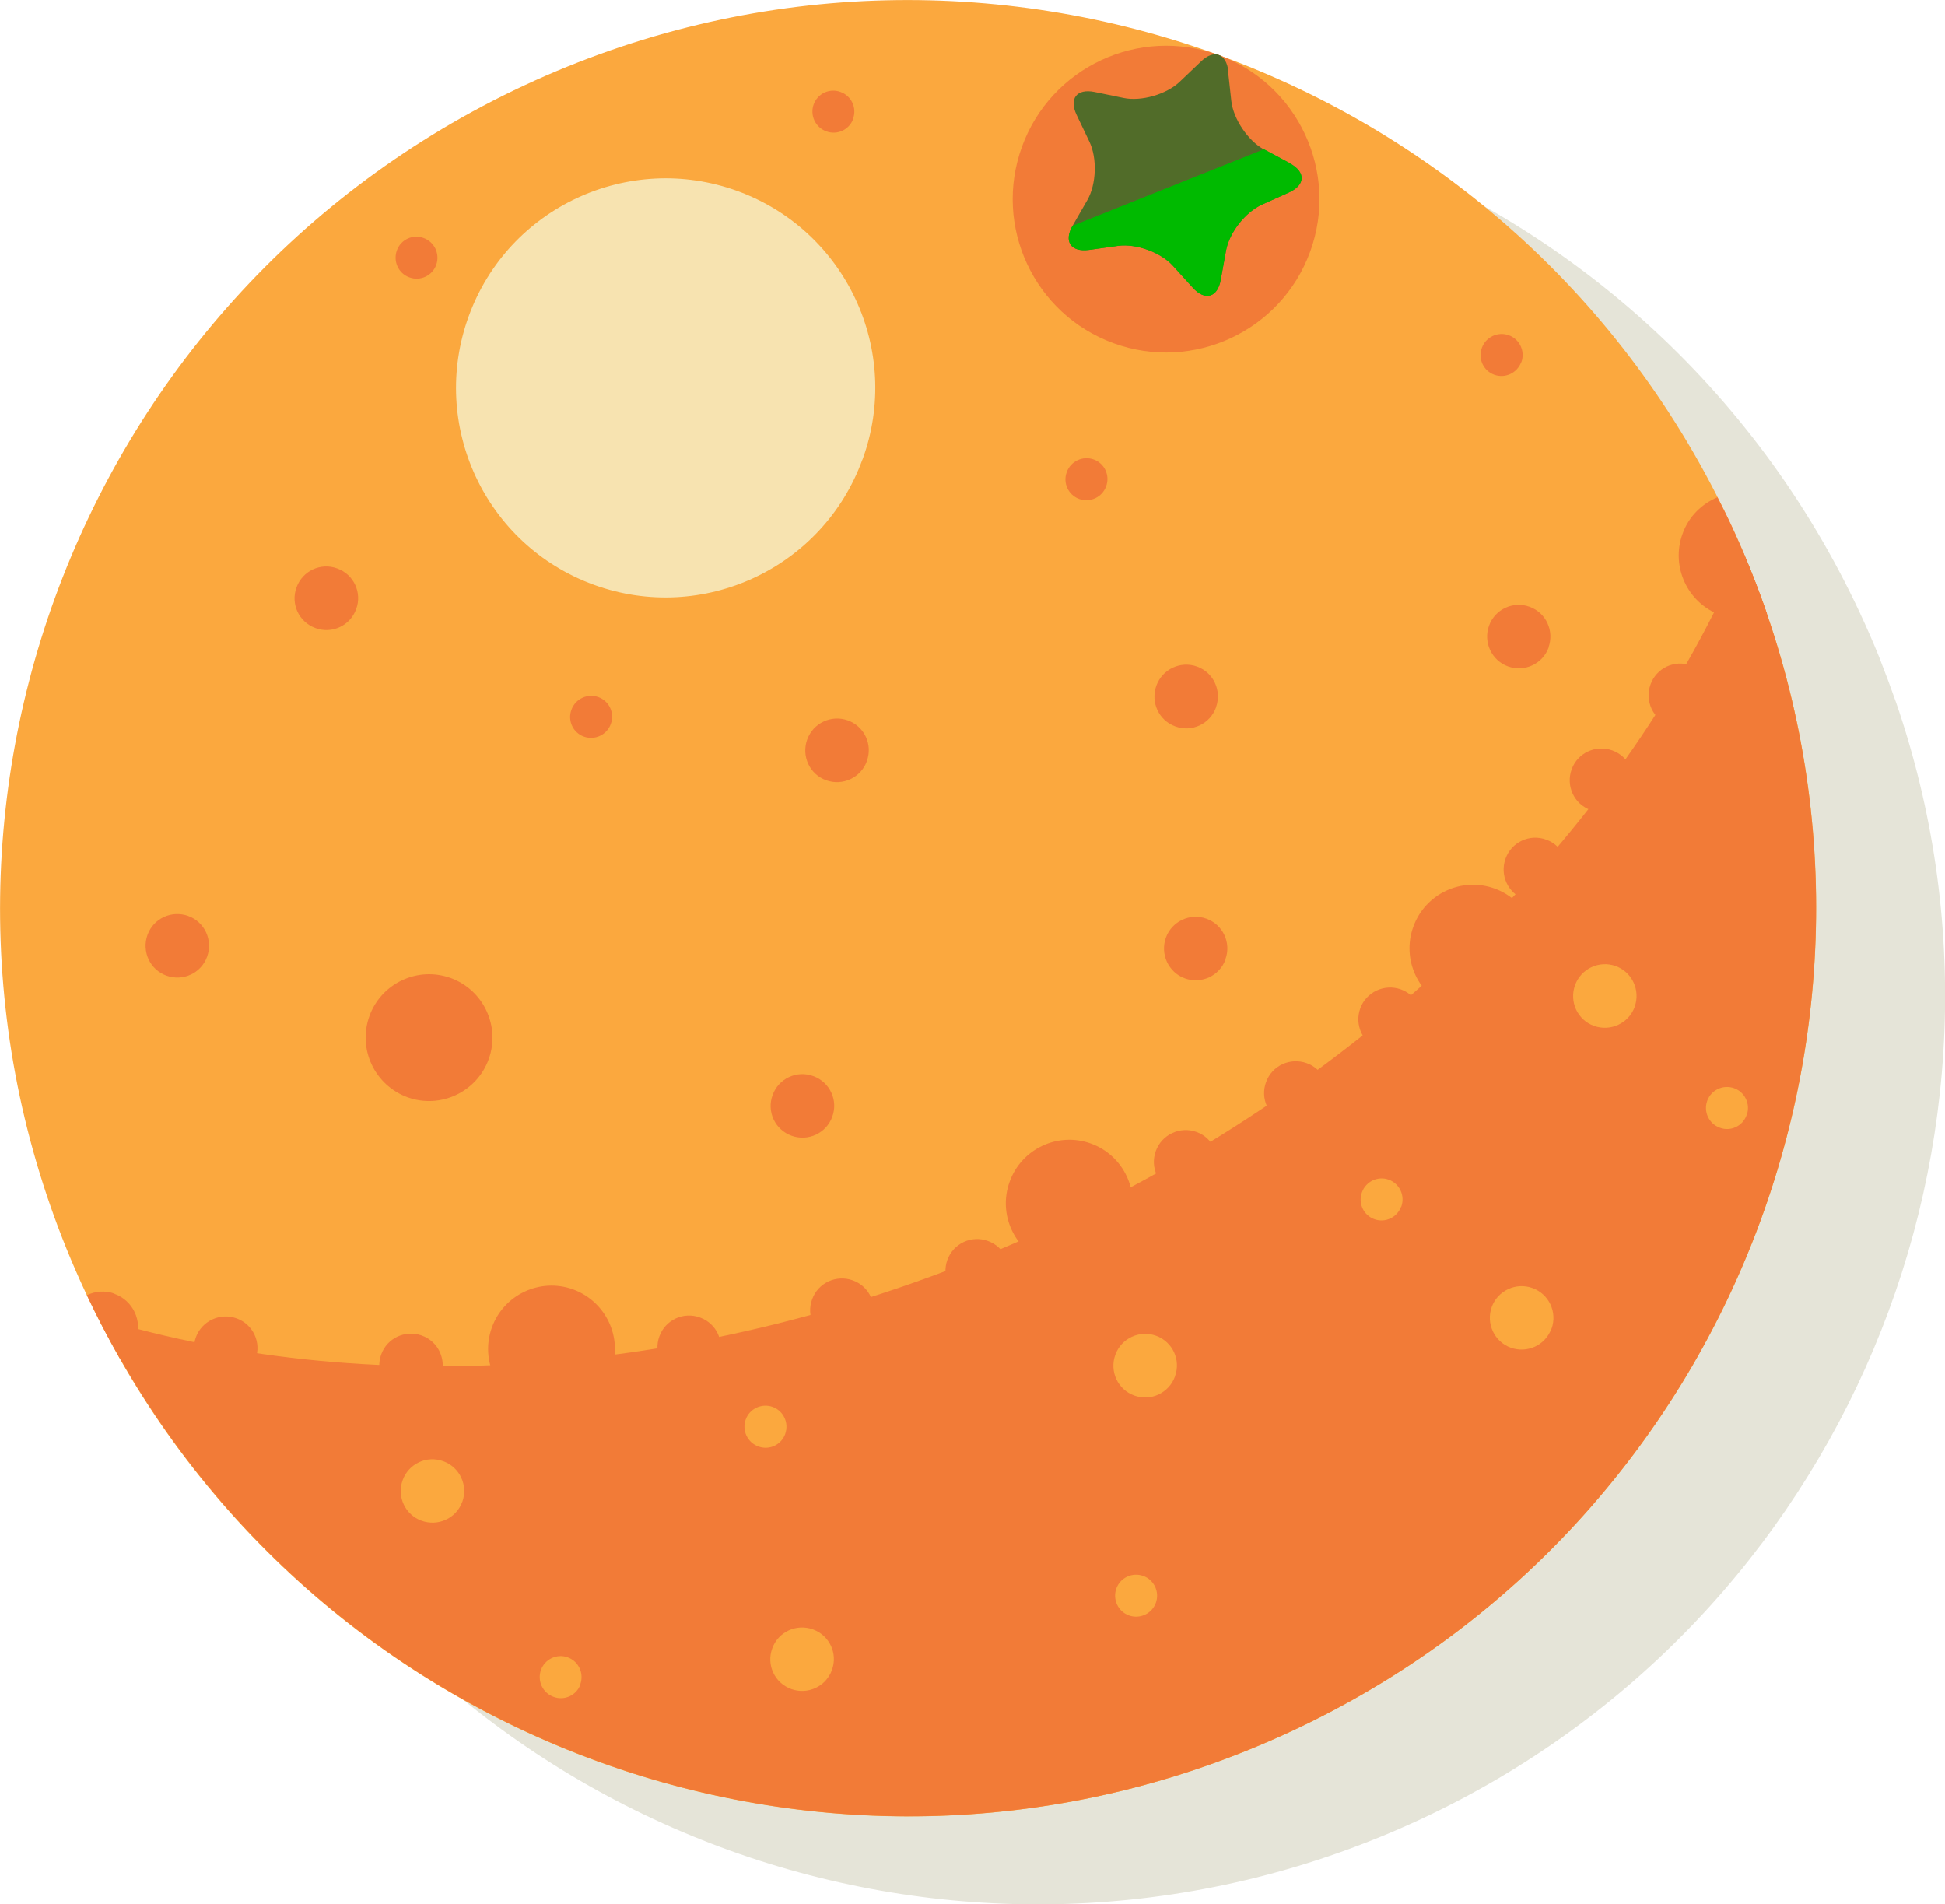 <?xml version="1.0" encoding="UTF-8"?><svg id="Layer_2" xmlns="http://www.w3.org/2000/svg" viewBox="0 0 114.19 111.79"><defs><style>.cls-1{fill:#f27b37;}.cls-2{fill:#00ba00;}.cls-3{fill:#fba83e;}.cls-4{fill:#e5e4d8;}.cls-5{fill:#516c29;}.cls-6{fill:#f7e3b0;}</style></defs><g id="Layer_1-2"><g><path class="cls-4" d="M12.67,81.19h0v.02c.6,1.25,1.24,2.46,1.91,3.64,0,.01,.01,.03,.02,.04h0c13.59,23.88,43.47,33.71,68.81,21.9,24.95-11.63,36.66-40.12,27.9-65.58h0s-.01-.03-.02-.05c-.27-.77-.56-1.55-.86-2.31-.04-.1-.07-.19-.11-.29-.35-.87-.73-1.73-1.13-2.59-6.22-13.34-17.26-22.89-30.07-27.56h0c-12.82-4.67-27.41-4.44-40.75,1.78C11.68,22.61,.14,54.32,12.58,81c.03,.06,.06,.12,.09,.19Z"/><g><path class="cls-3" d="M101.62,30.79c12.44,26.68,.9,58.39-25.78,70.83-26.68,12.44-58.39,.9-70.83-25.78C-7.43,49.16,4.11,17.45,30.79,5.01c26.68-12.44,58.39-.9,70.83,25.78Z"/><path class="cls-1" d="M61.98,71.89c-19.34,9.02-39.74,10.47-56.21,5.47,12.92,25.58,43.91,36.46,70.08,24.25,26.16-12.2,37.75-42.92,26.46-69.27-6.76,15.84-20.98,30.53-40.32,39.55Z"/><path class="cls-6" d="M50.63,26.98c-2.32,6.38-9.38,9.67-15.76,7.35-6.38-2.32-9.68-9.38-7.35-15.77,2.32-6.38,9.38-9.67,15.77-7.35,6.38,2.32,9.68,9.38,7.35,15.76Z"/><path class="cls-1" d="M76.92,14.77c-1.7,4.67-6.87,7.08-11.54,5.38-4.67-1.7-7.08-6.87-5.38-11.54,1.7-4.67,6.87-7.08,11.54-5.38,4.67,1.7,7.08,6.87,5.38,11.54Z"/><path class="cls-1" d="M6.73,75.94c-.55-.2-1.14-.15-1.63,.09,.6,1.27,1.25,2.5,1.93,3.7,.42-.24,.78-.6,.95-1.09,.4-1.09-.17-2.3-1.26-2.69Z"/><path class="cls-1" d="M28.69,62.18c-.7,1.93-2.84,2.93-4.77,2.23-1.93-.71-2.93-2.84-2.23-4.77,.7-1.93,2.84-2.93,4.77-2.23,1.93,.7,2.93,2.84,2.23,4.77Z"/><path class="cls-1" d="M15,79.78c-.35,.97-1.42,1.46-2.39,1.11-.97-.35-1.47-1.42-1.11-2.39,.35-.96,1.42-1.46,2.39-1.11,.97,.35,1.47,1.42,1.11,2.39Z"/><path class="cls-1" d="M25.88,80.79c-.35,.96-1.42,1.46-2.39,1.11-.97-.35-1.46-1.42-1.11-2.39,.35-.97,1.42-1.46,2.39-1.11,.97,.35,1.46,1.42,1.11,2.39Z"/><path class="cls-1" d="M42.21,79.73c-.35,.96-1.42,1.46-2.39,1.11-.97-.35-1.46-1.42-1.11-2.39,.35-.97,1.42-1.47,2.39-1.11,.97,.35,1.46,1.42,1.11,2.39Z"/><path class="cls-1" d="M59.12,75.24c-.35,.97-1.42,1.46-2.39,1.11-.97-.35-1.46-1.42-1.11-2.39,.35-.97,1.42-1.47,2.39-1.11,.97,.35,1.46,1.42,1.11,2.39Z"/><path class="cls-1" d="M51.17,77.55c-.35,.96-1.42,1.46-2.38,1.11-.97-.35-1.47-1.42-1.11-2.39,.35-.97,1.42-1.46,2.39-1.11,.97,.35,1.47,1.42,1.11,2.39Z"/><path class="cls-1" d="M71.36,68.84c-.35,.97-1.42,1.46-2.39,1.11-.97-.35-1.47-1.42-1.11-2.39,.35-.96,1.42-1.46,2.39-1.11,.97,.35,1.46,1.42,1.11,2.39Z"/><path class="cls-1" d="M83.36,60.47c-.35,.97-1.42,1.47-2.39,1.11-.97-.35-1.46-1.42-1.11-2.39,.35-.96,1.42-1.46,2.39-1.11,.97,.35,1.46,1.42,1.11,2.39Z"/><path class="cls-1" d="M77.83,64.8c-.35,.97-1.42,1.46-2.39,1.11-.97-.35-1.47-1.42-1.11-2.39,.35-.97,1.42-1.46,2.39-1.11,.97,.35,1.47,1.42,1.11,2.39Z"/><path class="cls-1" d="M91.89,51.68c-.35,.97-1.42,1.47-2.39,1.11-.97-.35-1.46-1.42-1.11-2.39,.35-.97,1.42-1.47,2.39-1.11,.97,.35,1.46,1.42,1.11,2.39Z"/><path class="cls-1" d="M95.77,46.44c-.35,.97-1.42,1.46-2.39,1.11-.97-.35-1.46-1.42-1.11-2.39,.35-.97,1.42-1.46,2.39-1.11,.97,.35,1.46,1.42,1.11,2.39Z"/><path class="cls-1" d="M100.41,41.46c-.35,.97-1.42,1.46-2.39,1.11-.97-.35-1.47-1.42-1.12-2.39,.35-.97,1.42-1.47,2.39-1.11,.97,.35,1.47,1.42,1.12,2.39Z"/><path class="cls-1" d="M90.92,38.01c-.35,.97-1.42,1.46-2.39,1.11-.96-.35-1.46-1.42-1.11-2.39,.35-.97,1.42-1.46,2.38-1.11,.97,.35,1.46,1.42,1.11,2.39Z"/><path class="cls-1" d="M71.39,41.53c-.35,.97-1.42,1.47-2.39,1.11-.97-.35-1.46-1.42-1.11-2.39,.35-.97,1.42-1.47,2.39-1.12,.97,.35,1.46,1.42,1.11,2.39Z"/><path class="cls-1" d="M50.09,6.98c-.23,.64-.94,.97-1.58,.73-.64-.23-.97-.94-.74-1.58,.23-.64,.94-.97,1.58-.73,.64,.23,.97,.94,.73,1.58Z"/><path class="cls-1" d="M25.61,15.55c-.23,.64-.94,.97-1.58,.73-.64-.23-.96-.94-.73-1.58,.23-.64,.94-.97,1.57-.73,.64,.23,.97,.94,.74,1.58Z"/><path class="cls-1" d="M89.31,21.26c-.24,.64-.94,.97-1.58,.74-.64-.23-.97-.94-.73-1.58,.23-.64,.94-.97,1.58-.74,.64,.23,.97,.94,.74,1.58Z"/><path class="cls-1" d="M64.94,28.55c-.23,.64-.94,.97-1.58,.74-.64-.23-.97-.94-.73-1.58,.23-.64,.94-.97,1.58-.74,.64,.23,.97,.94,.73,1.58Z"/><path class="cls-1" d="M35.86,42.5c-.23,.64-.94,.97-1.58,.74-.64-.23-.97-.94-.73-1.58,.23-.64,.94-.97,1.58-.74,.64,.23,.97,.94,.73,1.58Z"/><path class="cls-3" d="M34.08,98.88c-.23,.64-.94,.97-1.58,.73-.64-.23-.97-.94-.74-1.58,.23-.64,.94-.97,1.57-.74,.64,.23,.97,.94,.74,1.58Z"/><path class="cls-3" d="M46.1,84.18c-.23,.64-.94,.97-1.58,.73-.64-.23-.97-.94-.74-1.58,.23-.64,.94-.97,1.58-.74,.64,.23,.97,.94,.74,1.58Z"/><path class="cls-3" d="M67.86,94.09c-.23,.64-.94,.97-1.58,.74-.64-.23-.97-.94-.74-1.58,.23-.64,.94-.97,1.58-.74,.64,.23,.97,.94,.74,1.58Z"/><path class="cls-3" d="M82.26,70.83c-.23,.64-.94,.97-1.57,.74-.64-.23-.97-.94-.73-1.58,.23-.64,.94-.97,1.57-.74,.64,.23,.97,.94,.74,1.58Z"/><path class="cls-3" d="M102.54,65.47c-.23,.64-.94,.97-1.57,.73-.64-.23-.97-.94-.74-1.58,.23-.64,.94-.97,1.58-.74,.64,.23,.97,.94,.74,1.58Z"/><path class="cls-1" d="M71.95,56.32c-.35,.97-1.42,1.46-2.39,1.11-.96-.35-1.46-1.42-1.11-2.39,.35-.96,1.42-1.46,2.38-1.11,.97,.35,1.47,1.42,1.11,2.39Z"/><path class="cls-1" d="M50.89,44.69c-.35,.96-1.42,1.46-2.39,1.11-.97-.35-1.46-1.42-1.11-2.39,.35-.97,1.42-1.47,2.39-1.12,.97,.35,1.47,1.42,1.11,2.39Z"/><path class="cls-1" d="M20.91,35.76c-.35,.97-1.42,1.47-2.39,1.11-.97-.35-1.47-1.42-1.11-2.39,.35-.97,1.42-1.47,2.39-1.11,.97,.35,1.47,1.42,1.11,2.39Z"/><path class="cls-3" d="M27.14,88.16c-.35,.97-1.42,1.46-2.39,1.11-.97-.35-1.46-1.42-1.11-2.38,.35-.97,1.42-1.47,2.39-1.11,.97,.35,1.46,1.42,1.11,2.39Z"/><path class="cls-3" d="M48.84,98.04c-.35,.97-1.42,1.46-2.39,1.11-.97-.35-1.47-1.42-1.11-2.39,.35-.97,1.42-1.46,2.39-1.11,.97,.35,1.47,1.42,1.11,2.39Z"/><path class="cls-3" d="M68.98,80.81c-.35,.96-1.42,1.47-2.39,1.11-.97-.35-1.46-1.42-1.11-2.39,.35-.97,1.42-1.47,2.39-1.12,.97,.35,1.47,1.42,1.11,2.39Z"/><path class="cls-3" d="M91.08,78c-.35,.97-1.42,1.46-2.39,1.11-.96-.35-1.46-1.42-1.11-2.39,.35-.96,1.42-1.46,2.39-1.11,.97,.35,1.47,1.42,1.12,2.39Z"/><path class="cls-3" d="M95.97,59.11c-.35,.96-1.42,1.46-2.39,1.11-.97-.35-1.46-1.42-1.11-2.39,.35-.97,1.42-1.47,2.39-1.12,.96,.35,1.46,1.42,1.11,2.39Z"/><path class="cls-1" d="M12.16,56.16c-.35,.97-1.42,1.46-2.39,1.11-.97-.35-1.46-1.42-1.11-2.39,.35-.97,1.42-1.46,2.39-1.11,.97,.35,1.46,1.42,1.11,2.39Z"/><path class="cls-1" d="M48.86,65.56c-.35,.97-1.42,1.46-2.39,1.11-.97-.35-1.47-1.42-1.11-2.39,.35-.97,1.42-1.47,2.39-1.11,.97,.35,1.47,1.42,1.11,2.39Z"/><path class="cls-1" d="M35.88,80.46c-.7,1.94-2.84,2.93-4.77,2.23-1.93-.7-2.93-2.84-2.23-4.77,.7-1.93,2.84-2.93,4.77-2.23,1.93,.71,2.93,2.84,2.23,4.77Z"/><path class="cls-1" d="M66.28,71.9c-.71,1.93-2.84,2.93-4.78,2.23-1.93-.7-2.93-2.84-2.22-4.77,.7-1.93,2.84-2.93,4.77-2.23,1.93,.7,2.93,2.84,2.23,4.77Z"/><path class="cls-1" d="M89.98,56.93c-.7,1.93-2.84,2.93-4.78,2.23-1.93-.7-2.93-2.84-2.22-4.77,.7-1.93,2.84-2.93,4.77-2.23,1.93,.7,2.93,2.84,2.23,4.77Z"/><path class="cls-1" d="M103.74,36.03c-.61-1.76-1.31-3.52-2.12-5.25-.25-.54-.52-1.06-.79-1.59-.92,.39-1.69,1.13-2.05,2.15-.7,1.93,.3,4.07,2.23,4.77,.93,.34,1.89,.27,2.74-.09Z"/><path class="cls-5" d="M72.1,4.2l.19,1.73c.12,1.06,.98,2.33,1.91,2.84l1.53,.82c.94,.51,.91,1.27-.06,1.71l-1.58,.71c-.97,.44-1.92,1.64-2.11,2.7l-.31,1.71c-.19,1.05-.93,1.26-1.64,.47l-1.17-1.29c-.72-.79-2.16-1.31-3.21-1.17l-1.72,.24c-1.06,.14-1.49-.49-.96-1.42l.87-1.51c.53-.93,.58-2.46,.12-3.42l-.75-1.57c-.46-.96,0-1.56,1.05-1.35l1.7,.35c1.04,.22,2.52-.21,3.29-.94l1.26-1.2c.77-.74,1.49-.48,1.61,.59Z"/><path class="cls-2" d="M75.74,9.58l-1.53-.82-11.24,4.49c-.53,.92-.1,1.56,.96,1.42l1.72-.24c1.06-.14,2.5,.38,3.21,1.17l1.17,1.29c.72,.79,1.46,.58,1.64-.47l.31-1.71c.19-1.05,1.13-2.26,2.11-2.7l1.58-.71c.98-.44,1-1.2,.06-1.71Z"/></g></g></g></svg>